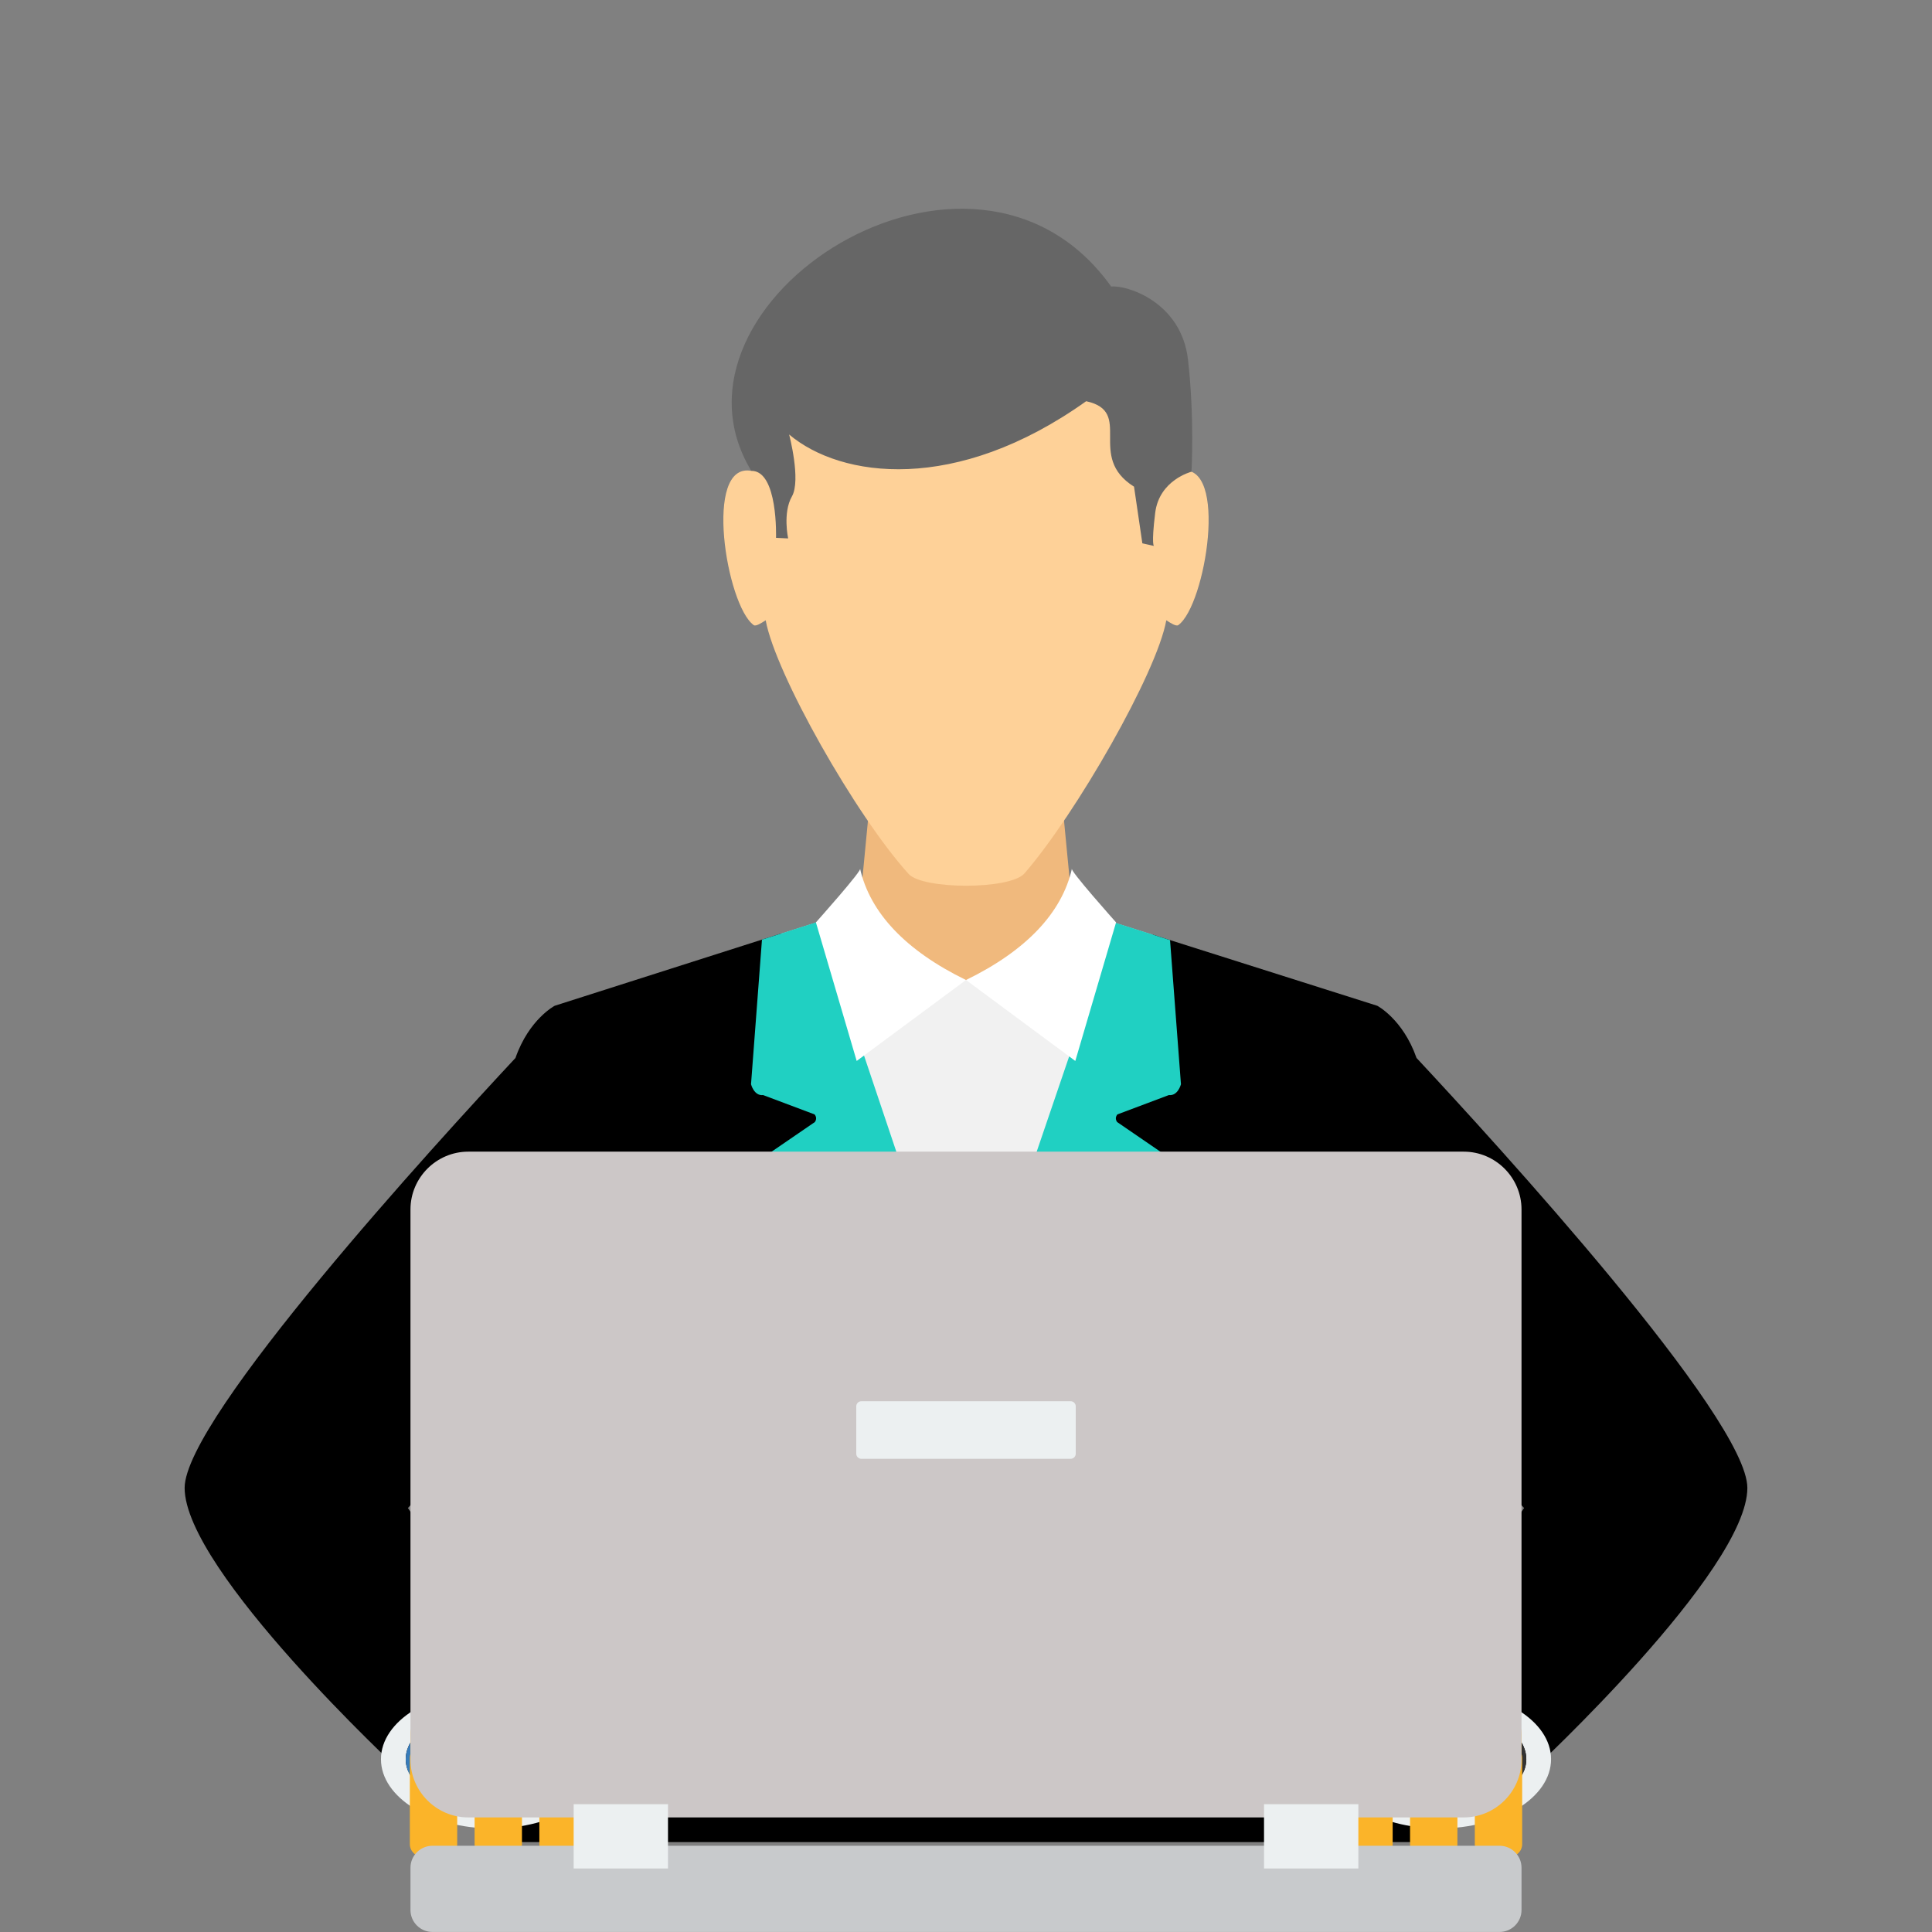 <?xml version="1.0" encoding="iso-8859-1"?>
<!-- Generator: Adobe Illustrator 19.0.0, SVG Export Plug-In . SVG Version: 6.00 Build 0)  -->
<svg version="1.1" id="Layer_1" xmlns="http://www.w3.org/2000/svg" xmlns:xlink="http://www.w3.org/1999/xlink" x="0px" y="0px"
	 viewBox="0 0 512 512" style="enable-background:new 0 0 512 512;" xml:space="preserve">
<rect x="0" y="0" width="512" height="512" fill="#808080" stroke="none"/>
<path style="fill:transparent;" d="M256.001,512C397,512,512,397,512,255.999C512,115,397,0,256.001,0C115.001,0,0,115,0,255.999
	C0,397,115.001,512,256.001,512z"/>
<path style="fill:#F0B97D;" d="M232.114,195.655h9.489h28.786h9.49l3.869,40.257l6.872,5.515l14.495,9.226l-49.119,116.022
	l-49.117-116.022l14.495-9.226l6.875-5.512L232.114,195.655L232.114,195.655z"/>
<path style="fill:#000;" d="M217.035,244.188l-70.026,22.349c0,0-6.813,3.547-10.407,13.839
	c-20.859,22.349-87.672,95.388-87.672,113.931c0,21.974,57.028,74.9,57.028,74.9h27.068v18.966h122.971h122.973v-18.966h27.07
	c0,0,57.027-52.926,57.027-74.9c0-18.548-66.823-91.592-87.675-113.938c-3.599-10.285-10.406-13.831-10.406-13.831l-69.548-22.044
	l-5.901,17.307l-33.54-1.628l-33.052,1.605L217.035,244.188L217.035,244.188z M133.026,372.228L133.026,372.228l8.679,34.62
	l-1.535,36.574l-7.144-8.176l-24.923-35.601L133.026,372.228L133.026,372.228z M378.97,435.248L378.97,435.248l-7.14,7.734
	l-1.538-42.486l8.678-28.272l24.927,27.422L378.97,435.248z"/>
<path style="fill:#F1F1F1;" d="M216.356,244.406l-9.421,3.005l49.061,119.265l49.497-118.996l-10.056-3.186l-24.63,15.221h-29.529
	L216.356,244.406L216.356,244.406z"/>
<path style="fill:#20D0C2;" d="M217.035,244.188l-15.106,4.822l-2.901,38.325c0,0,0.799,3.15,3.197,2.867l13.632,5.124
	c0,0,0.892,0.894,0.094,2.021l-11.667,7.994l40.308,75.966c3.774,0.218,7.577,0.328,11.403,0.328c3.83,0,7.631-0.11,11.404-0.328
	l40.308-75.966l-11.666-7.994c-0.798-1.127,0.093-2.021,0.093-2.021l13.631-5.124c2.4,0.283,3.199-2.867,3.199-2.867l-2.894-38.201
	l-14.637-4.641l-39.44,115.663L217.035,244.188L217.035,244.188z"/>
<path style="fill:#FED198;" d="M311.625,113.791c0,3.74,1.366,7.404,1.264,10.993c12.8-2.376,6.62,35.643-0.622,40.871
	c-0.575,0.415-1.991-0.512-3.185-1.274c-2.512,13.985-23.951,51.349-37.582,67.076c-3.786,4.368-26.934,4.294-30.683,0.167
	c-13.962-15.37-35.373-53.178-37.898-67.243c-1.197,0.763-2.612,1.689-3.186,1.274c-7.242-5.228-13.423-43.247-0.623-40.871
	c-0.101-3.589,1.262-7.253,1.262-10.993C201.081,84.269,227.83,69.53,256,69.405C284.166,69.53,310.918,84.269,311.625,113.791
	L311.625,113.791z"/>
<path style="fill:#666666;" d="M294.474,75.946c4.035-0.469,18.617,3.997,20.366,19.424c1.752,15.428,0.913,29.641,0.913,29.641
	s-8.541,2.158-9.617,10.913c-1.074,8.757-0.308,8.757-0.308,8.757l-3.093-0.694l-2.204-15.013
	c-12.78-8.007,0.096-19.869-12.687-22.647c-34.522,24.605-64.981,20.395-78.717,8.819c0,0,3.207,12.107,0.734,16.422
	c-2.472,4.318-0.996,11.12-0.996,11.12l-3.211-0.156c0,0,0.581-17.828-6.547-17.75C172.026,80.068,257.764,24.523,294.474,75.946
	L294.474,75.946z"/>
<g>
	<path style="fill:#FFFFFF;" d="M227.915,230.164c1.003,0.071-11.69,14.279-11.69,14.279l10.804,36.723l28.969-21.454
		C240.063,251.953,230.554,241.902,227.915,230.164L227.915,230.164z"/>
	<path style="fill:#FFFFFF;" d="M284.083,230.164c-1.001,0.071,11.688,14.279,11.688,14.279l-10.806,36.723l-28.967-21.454
		C271.933,251.953,281.443,241.902,284.083,230.164L284.083,230.164z"/>
</g>
<path style="fill:#ECF0F1;" d="M130.528,447.85c16.332,0,29.569,8.218,29.569,18.354c0,10.135-13.237,18.354-29.569,18.354
	s-29.569-8.22-29.569-18.354C100.959,456.068,114.196,447.85,130.528,447.85z M130.528,452.698L130.528,452.698
	c-12.71,0-23.01,6.052-23.01,13.506c0,7.458,10.3,13.51,23.01,13.51c12.71,0,23.012-6.052,23.012-13.51
	C153.539,458.75,143.238,452.698,130.528,452.698z"/>
<path style="fill:#377BB9;" d="M130.528,479.712c12.674,0,23.012-6.067,23.012-13.506c0-7.44-10.338-13.508-23.012-13.508
	c-12.674,0-23.01,6.068-23.01,13.508C107.517,473.644,117.854,479.712,130.528,479.712z"/>
<path style="fill:#FBB429;" d="M121.164,473.92v14.791c0,1.834-1.498,3.335-3.336,3.335h-5.881c-1.835,0-3.336-1.501-3.336-3.335
	v-22.889c0-0.35,0.055-0.687,0.156-1.005v-5.039c0-4.283,3.504-7.786,7.788-7.786h48.15c4.283,0,7.784,3.502,7.784,7.786v5.032
	c0.105,0.319,0.159,0.659,0.159,1.013v22.889c0,1.834-1.499,3.335-3.336,3.335h-5.88c-1.836,0-3.336-1.501-3.336-3.335v-14.791
	h-4.61v14.791c0,1.834-1.498,3.335-3.336,3.335h-5.881c-1.836,0-3.336-1.501-3.336-3.335v-14.791h-4.608v14.791
	c0,1.834-1.501,3.335-3.336,3.335h-5.881c-1.838,0-3.336-1.501-3.336-3.335v-14.791L121.164,473.92L121.164,473.92z"/>
<path style="fill:#ECF0F1;" d="M381.475,447.85c-16.329,0-29.568,8.218-29.568,18.354c0,10.135,13.238,18.354,29.568,18.354
	c16.332,0,29.571-8.22,29.571-18.354C411.046,456.068,397.806,447.85,381.475,447.85z M381.475,452.698L381.475,452.698
	c12.71,0,23.012,6.052,23.012,13.506c0,7.458-10.301,13.51-23.012,13.51c-12.71,0-23.009-6.052-23.009-13.51
	C358.465,458.75,368.764,452.698,381.475,452.698z"/>
<path style="fill:#333333;" d="M381.477,479.712c12.673,0,23.012-6.067,23.012-13.506c0-7.44-10.339-13.508-23.012-13.508
	c-12.674,0-23.01,6.068-23.01,13.508C358.466,473.644,368.803,479.712,381.477,479.712z"/>
<path style="fill:#FBB429;" d="M390.84,473.92v14.791c0,1.834,1.498,3.335,3.336,3.335h5.881c1.837,0,3.335-1.501,3.335-3.335
	v-22.889c0-0.35-0.055-0.687-0.156-1.005v-5.039c0-4.283-3.502-7.786-7.786-7.786h-48.151c-4.283,0-7.786,3.502-7.786,7.786v5.032
	c-0.105,0.319-0.158,0.659-0.158,1.013v22.889c0,1.834,1.498,3.335,3.335,3.335h5.882c1.834,0,3.335-1.501,3.335-3.335v-14.791
	h4.609v14.791c0,1.834,1.501,3.335,3.336,3.335h5.881c1.838,0,3.336-1.501,3.336-3.335v-14.791h4.61v14.791
	c0,1.834,1.499,3.335,3.336,3.335h5.881c1.835,0,3.333-1.501,3.333-3.335v-14.791L390.84,473.92L390.84,473.92z"/>
<path style="fill:#ccc7c7;" d="M124.098,305.199h263.804c8.425,0,15.317,6.893,15.317,15.315v145.802
	c0,8.423-6.892,15.318-15.317,15.318H124.098c-8.425,0-15.318-6.895-15.318-15.318V320.514
	C108.78,312.092,115.673,305.199,124.098,305.199z"/>
<path style="fill:#C8CACC;" d="M114.592,489.147h282.816c3.197,0,5.812,2.616,5.812,5.817v11.21c0,3.202-2.616,5.815-5.812,5.815
	H114.592c-3.198,0-5.814-2.613-5.814-5.815v-11.21C108.778,491.763,111.394,489.147,114.592,489.147z"/>
<g>
	<path style="fill:#ECF0F1;" d="M152.027,478.126h24.998v17.044h-24.998V478.126z M334.979,478.126L334.979,478.126h24.998v17.044
		h-24.998V478.126z"/>
	<path style="fill:#ECF0F1;" d="M228.266,371.341h55.466c0.745,0,1.351,0.606,1.351,1.351v12.556c0,0.744-0.606,1.349-1.351,1.349
		h-55.466c-0.744,0-1.349-0.605-1.349-1.349v-12.556C226.918,371.947,227.522,371.341,228.266,371.341z"/>
</g>
<g>
</g>
<g>
</g>
<g>
</g>
<g>
</g>
<g>
</g>
<g>
</g>
<g>
</g>
<g>
</g>
<g>
</g>
<g>
</g>
<g>
</g>
<g>
</g>
<g>
</g>
<g>
</g>
<g>
</g>
</svg>

